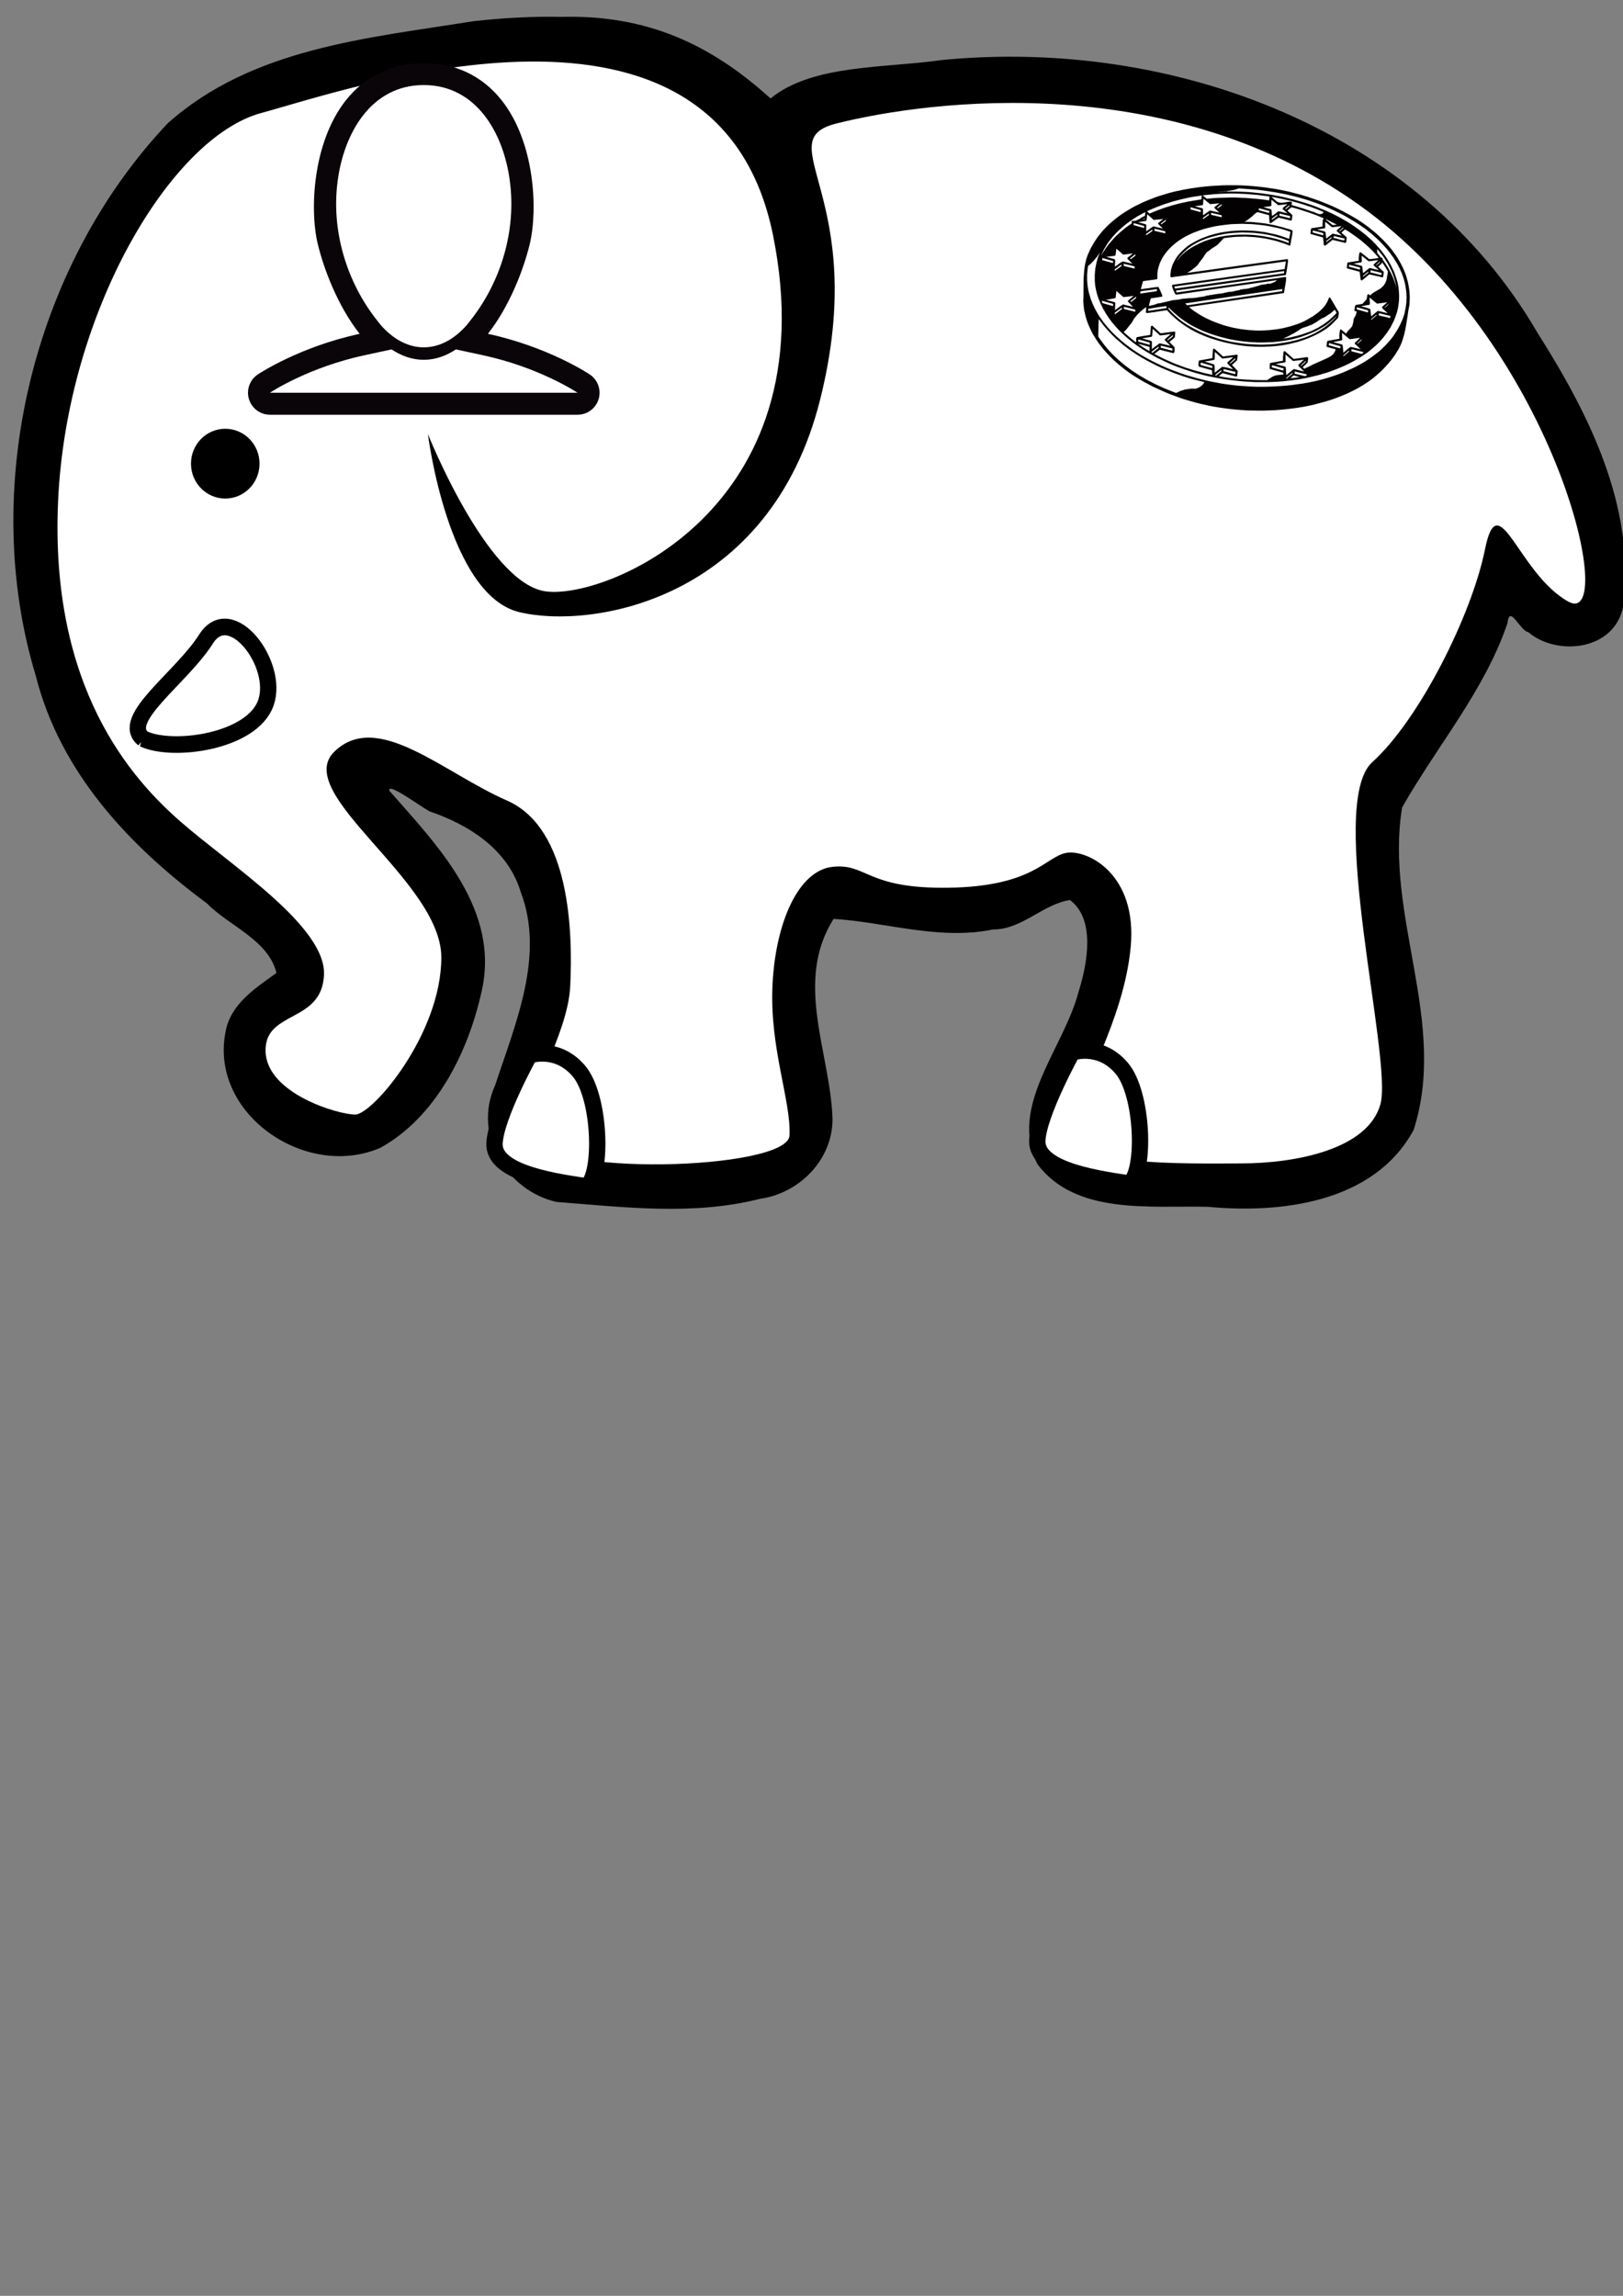 <?xml version="1.0" encoding="UTF-8" standalone="no"?>
<!-- Created with Inkscape (http://www.inkscape.org/) -->

<svg
   xmlns:dc="http://purl.org/dc/elements/1.1/"
   xmlns:cc="http://creativecommons.org/ns#"
   xmlns:rdf="http://www.w3.org/1999/02/22-rdf-syntax-ns#"
   xmlns:svg="http://www.w3.org/2000/svg"
   xmlns="http://www.w3.org/2000/svg"
   xmlns:sodipodi="http://sodipodi.sourceforge.net/DTD/sodipodi-0.dtd"
   xmlns:inkscape="http://www.inkscape.org/namespaces/inkscape"
   width="210mm"
   height="297mm"
   viewBox="0 0 744.094 1052.362"
   id="svg4231"
   version="1.1"
   inkscape:version="0.91 r13725"
   sodipodi:docname="elephant-2.svg">
  <rect x="0" y="0" width="744.094" height="1052.362" fill="#808080" stroke="none"/>
  <defs
     id="defs4233" />
  <sodipodi:namedview
     id="base"
     pagecolor="#ffffff"
     bordercolor="#666666"
     borderopacity="1.0"
     inkscape:pageopacity="0.0"
     inkscape:pageshadow="2"
     inkscape:zoom="0.35"
     inkscape:cx="-593.57142"
     inkscape:cy="520"
     inkscape:document-units="px"
     inkscape:current-layer="layer1"
     showgrid="false"
     inkscape:window-width="1920"
     inkscape:window-height="1080"
     inkscape:window-x="0"
     inkscape:window-y="0"
     inkscape:window-maximized="0" />
  <g
     inkscape:label="Ebene 1"
     inkscape:groupmode="layer"
     id="layer1">
    <g
       transform="matrix(-2.496,0,0,2.541,1044.653,-180.356)"
       style="stroke-width:3"
       id="g3390"
       clip-path="none">
      <g
         style="fill-rule:evenodd"
         id="g3392">
        <path
           inkscape:connector-curvature="0"
           d="m 315.48,74.025 c -15.574,-0.423 -27.406,4.824 -38.483,14.718 -7.679,-6.211 -21.19,-5.46 -31.462,-6.937 -42.463,-4.047 -87.743,12.482 -109.42,49.224 -9.258,14.343 -18.077,31.238 -15.742,49.307 1.579,8.033 12.139,9.077 17.44,4.688 1.6,-0.315 3.419,-5.125 3.829,-1.625 4.162,12.115 12.997,22.225 19.352,33.25 3.24,19.639 -8.466,38.675 -2.127,58.156 7.307,13.235 24.506,15.099 37.78,13.875 10.598,-0.257 24.271,1.531 31.324,-7.688 5.327,-10.45 -4.788,-20.859 -7.491,-30.906 -1.71,-5.277 -3.213,-13.255 1.521,-16.75 4.972,0.741 8.822,5.345 14.126,5.312 9.893,2.015 19.923,-1.369 29.285,-1.906 7.312,11.319 0.614,24.13 0.201,36 -0.071,7.425 6.096,13.517 13.341,14.5 12.304,3.076 25.084,1.476 37.339,0.562 8.997,-1.961 15.528,-11.966 11.286,-21.062 -3.782,-11.263 -9.124,-23.416 -4.707,-34.812 2.35,-7.751 9.57,-12.184 16.779,-14.594 1.719,-0.933 7.838,-5.386 7.347,-3.692 -8.8,9.853 -20.621,21.585 -16.821,36.66 2.505,10.739 8.351,22.173 18.402,27.688 13.897,6.041 32.245,-6.493 28.315,-21.781 -1.262,-4.535 -5.778,-7.315 -9.147,-9.719 1.506,-5.968 8.687,-8.446 12.752,-12.531 14.177,-10.299 26.96,-23.547 31.465,-41.094 10.3,-33.358 0.895,-73.533 -24.249,-99.654 -15.556,-13.636 -36.934,-15.365 -56.11,-18.408 -5.369,-0.581 -10.762,-0.9 -16.131,-0.781 z"
           id="path3394" />
        <path
           style="fill:#ffffff"
           inkscape:connector-curvature="0"
           d="m 385.41,219.16 c 8.771,-7.554 24.051,-23.922 22.445,-57.916 -1.606,-33.994 -20.72,-65.47 -37.295,-69.877 -16.576,-4.407 -83.776,-27.699 -94.017,22.033 -10.241,49.732 31.451,66.1 42.064,64.211 10.613,-1.889 21.324,-28.328 21.324,-28.328 0,0 -3.668,28.958 -16.739,32.106 -13.071,3.148 -46.044,-1.889 -55.324,-38.401 -9.279,-36.512 9.76,-46.585 -2.979,-49.732 -16.968,-4.192 -62.169,-10.072 -97.462,15.738 -35.293,25.81 -46.163,75.543 -36.958,70.506 9.205,-5.036 12.838,-21.404 15.292,-9.443 2.454,11.961 12.159,30.847 20.7,38.401 8.541,7.554 -3.767,53.509 -1.492,61.693 2.275,8.184 15.614,10.702 25.686,10.702 10.072,0 32.765,0.63 31.179,-6.295 -1.586,-6.925 -9.735,-19.515 -10.989,-32.735 -1.254,-13.22 7.981,-17.627 11.787,-16.997 3.807,0.63 5.938,6.076 21.701,6.295 15.112,0.21 14.9,-4.407 21.225,-3.777 6.325,0.63 10.548,10.072 11.084,21.404 0.535,11.331 -3.425,20.774 -3.128,27.07 0.297,6.295 45.682,7.554 47.214,0 1.532,-7.554 -6.498,-17.627 -6.945,-27.07 -0.446,-9.443 -0.079,-28.328 11.644,-33.365 11.723,-5.036 23.778,-16.368 31.689,-8.813 7.911,7.554 -19.674,23.292 -19.649,37.142 0.025,13.85 12.67,28.328 15.817,28.328 3.148,0 16.189,-3.777 16.462,-11.331 0.273,-7.554 -10.31,-5.036 -10.727,-13.85 -0.416,-8.813 17.255,-19.831 26.39,-27.699 z"
           id="path3396" />
      </g>
      <path
         style="stroke-linecap:round;stroke-linejoin:round"
         inkscape:connector-curvature="0"
         d="m 383.45,154.62 c 0,3.477 -2.818,6.295 -6.295,6.295 -3.477,0 -6.295,-2.818 -6.295,-6.295 0,-3.477 2.818,-6.295 6.295,-6.295 3.477,0 6.295,2.818 6.295,6.295 l 0,3e-5 z"
         id="path3398" />
      <g
         style="fill:#ffffff;fill-rule:evenodd;stroke:#000000"
         id="g3400">
        <path
           inkscape:connector-curvature="0"
           d="m 392.19,204.26 c 4.5,-3.5 -7,-11 -11.5,-18 -4.5,-7 -13.5,4.5 -11,11.5 2.5,7 17,9 22.5,6.5 z"
           id="path3402" />
        <path
           inkscape:connector-curvature="0"
           d="m 211.04,284.5 c 7.728,-1.061 17.19,-2.828 16.957,-7.778 -0.234,-4.95 -6.409,-15.91 -6.409,-15.91 0,0 -5.033,-1.768 -9.059,2.828 -4.026,4.596 -4.418,18.738 -1.489,20.86 z"
           id="path3404" />
        <path
           inkscape:connector-curvature="0"
           d="m 310.74,285.01 c 7.728,-1.061 17.19,-2.828 16.957,-7.778 -0.234,-4.95 -6.409,-15.91 -6.409,-15.91 0,0 -5.033,-1.768 -9.059,2.828 -4.026,4.596 -4.418,18.738 -1.489,20.86 z"
           id="path3406" />
      </g>
    </g>
    <g
       style="fill-rule:evenodd;image-rendering:optimizeQuality;shape-rendering:geometricPrecision;text-rendering:geometricPrecision"
       id="g4782"
       transform="matrix(0.383,0,0,0.383,531.265,79.676)">
      <g
         id="g4610"
         transform="matrix(3.009,0,0,3.009,-210.94,-298.33)">
        <path
           id="path4612"
           d="m 148.991,117.216 1.103,0.706 1.103,0.75 1.059,0.751 1.104,0.794 1.014,0.838 1.059,0.839 1.015,0.838 0.971,0.882 0.971,0.927 0.97,0.927 0.442,0.485 0.441,0.441 0.926,1.015 0.839,0.971 0.838,1.014 0.75,1.059 0.794,1.059 0.706,1.104 0.662,1.103 0.618,1.103 0.574,1.147 0.573,1.191 0.221,0.574 0.265,0.618 0.441,1.191 0.353,1.235 0.176,0.618 0.177,0.618 0.132,0.618 0.133,0.661 0.22,1.28 0.088,0.662 0.089,0.618 0.088,1.323 0.044,1.368 -0.044,1.368 -0.088,1.368 -0.221,1.191 -0.221,1.191 -0.176,1.192 -0.177,1.191 -0.397,2.427 -0.397,2.383 -0.265,1.147 -0.264,1.191 -0.353,1.147 -0.177,0.574 -0.176,0.53 -0.177,0.573 -0.22,0.53 -0.221,0.573 -0.265,0.53 -0.529,1.059 -0.309,0.529 -0.309,0.486 -0.794,1.279 -0.838,1.191 -0.883,1.192 -0.485,0.529 -0.442,0.574 -0.97,1.059 -0.971,1.059 -0.485,0.485 -0.53,0.53 -1.015,0.926 -1.059,0.927 -0.529,0.441 -0.53,0.441 -1.103,0.839 -1.147,0.794 -1.147,0.75 -0.574,0.397 -0.617,0.353 -1.192,0.706 -1.191,0.662 -1.236,0.618 -1.235,0.617 -1.236,0.574 -1.279,0.53 -1.28,0.529 -1.279,0.485 -1.324,0.486 -1.324,0.441 -1.279,0.397 -1.324,0.397 -0.706,0.177 -0.662,0.176 -1.324,0.353 -1.323,0.353 -1.368,0.309 -1.324,0.265 -1.368,0.264 -2.206,0.353 -2.25,0.309 -1.147,0.133 -1.103,0.132 -2.251,0.221 -2.206,0.176 -1.147,0.044 -1.103,0.044 -2.206,0.089 -2.251,0 -2.206,-0.044 -2.206,-0.045 -2.206,-0.132 -1.103,-0.088 -1.103,-0.088 -2.163,-0.221 -2.162,-0.265 -2.162,-0.309 -1.059,-0.176 -1.103,-0.177 -2.118,-0.397 -2.118,-0.485 -1.059,-0.221 -1.015,-0.264 -1.059,-0.265 -1.059,-0.309 -1.015,-0.265 -1.015,-0.309 -2.074,-0.617 -2.03,-0.706 -1.986,-0.75 -1.015,-0.353 -0.971,-0.398 -0.971,-0.397 -0.971,-0.441 -1.941,-0.882 -1.942,-0.883 -1.853,-0.971 -1.897,-1.014 -1.809,-1.06 -1.809,-1.103 -0.971,-0.617 -0.971,-0.662 -0.971,-0.706 -0.971,-0.706 -0.927,-0.75 -0.927,-0.75 -0.927,-0.75 -0.882,-0.795 -0.882,-0.794 -0.838,-0.838 -0.838,-0.839 -0.838,-0.882 -0.794,-0.882 -0.794,-0.883 -0.706,-0.927 -0.75,-0.97 -0.353,-0.441 -0.309,-0.486 -0.662,-0.971 -0.618,-1.015 -0.618,-0.97 -0.529,-1.015 -0.529,-1.059 -0.485,-1.059 -0.441,-1.059 -0.221,-0.529 -0.176,-0.53 -0.353,-1.103 -0.176,-0.574 -0.132,-0.529 -0.265,-1.147 -0.265,-1.103 -0.132,-1.148 -0.132,-1.191 -0.088,-1.147 0.044,-1.191 0.044,-1.236 0,-2.427 0.044,-2.382 0,-1.236 0.044,-1.191 0.088,-1.192 0.088,-1.191 0.132,-1.147 0.176,-1.147 0.221,-1.103 0.265,-1.104 0.176,-0.573 0.176,-0.53 0.176,-0.529 0.221,-0.53 0.574,-1.323 0.618,-1.28 0.353,-0.618 0.353,-0.617 0.353,-0.618 0.353,-0.574 0.794,-1.191 0.397,-0.574 0.397,-0.529 0.441,-0.574 0.441,-0.529 0.882,-1.059 0.971,-1.015 0.971,-0.971 1.015,-0.97 0.529,-0.442 0.529,-0.441 1.059,-0.882 1.103,-0.839 1.147,-0.838 1.147,-0.75 1.191,-0.75 1.191,-0.706 1.191,-0.706 1.235,-0.618 1.28,-0.618 1.236,-0.617 1.28,-0.53 1.28,-0.529 1.324,-0.53 1.28,-0.485 1.28,-0.442 1.324,-0.397 1.28,-0.397 1.324,-0.397 1.28,-0.353 1.28,-0.309 2.339,-0.485 1.191,-0.265 1.147,-0.176 1.191,-0.221 1.191,-0.176 2.383,-0.353 2.383,-0.265 2.383,-0.221 2.383,-0.132 2.383,-0.132 2.383,-0.045 2.383,0 2.383,0.045 2.338,0.132 1.192,0.088 1.191,0.088 2.339,0.221 2.338,0.265 2.339,0.353 1.191,0.176 1.147,0.177 1.147,0.22 1.148,0.221 2.294,0.485 2.294,0.574 2.251,0.574 1.103,0.308 1.103,0.353 1.103,0.309 1.103,0.397 1.103,0.353 1.103,0.397 1.059,0.354 1.103,0.441 2.118,0.838 1.059,0.441 1.059,0.442 2.074,0.97 2.03,1.015 1.985,1.059 1.986,1.103 1.941,1.147 z"
           inkscape:connector-curvature="0"
           style="fill:#040102" />
        <path
           id="path4614"
           d="m 151.595,120.57 1.059,0.75 1.014,0.838 1.015,0.794 0.971,0.883 0.971,0.838 0.97,0.927 0.883,0.882 0.926,0.971 0.839,0.927 0.441,0.485 0.397,0.485 0.794,1.015 0.398,0.486 0.352,0.529 0.751,1.015 0.661,1.059 0.662,1.059 0.618,1.059 0.265,0.573 0.309,0.53 0.485,1.147 0.265,0.53 0.22,0.573 0.398,1.147 0.22,0.618 0.177,0.574 0.132,0.573 0.176,0.618 0.133,0.574 0.132,0.617 0.088,0.618 0.089,0.574 0.088,0.618 0.044,0.617 0.088,0.618 0,0.618 0.044,0.661 0,0.618 -0.044,0.618 0,0.662 -0.044,0.618 -0.088,0.661 -0.088,0.618 -0.089,0.662 -0.132,0.662 -0.132,0.662 -0.133,0.662 -0.176,0.661 -0.221,0.706 -0.264,0.75 -0.265,0.707 -0.309,0.661 -0.309,0.706 -0.309,0.662 -0.706,1.324 -0.353,0.618 -0.397,0.617 -0.397,0.618 -0.397,0.618 -0.397,0.618 -0.441,0.573 -0.927,1.147 -0.485,0.53 -0.486,0.574 -0.485,0.529 -0.486,0.529 -0.529,0.486 -0.529,0.529 -1.059,0.971 -0.574,0.485 -0.574,0.442 -0.573,0.441 -0.574,0.441 -0.573,0.441 -0.618,0.441 -0.618,0.442 -0.618,0.397 -1.235,0.794 -1.28,0.75 -1.279,0.706 -1.324,0.706 -1.324,0.618 -1.368,0.618 -1.323,0.573 -1.368,0.574 -1.412,0.529 -1.368,0.486 -1.368,0.441 -1.368,0.441 -1.412,0.397 -1.367,0.353 -1.324,0.353 -1.368,0.309 -2.206,0.441 -2.25,0.398 -2.251,0.308 -2.25,0.309 -2.25,0.221 -2.251,0.176 -2.25,0.133 -1.103,0.044 -1.147,0.044 -2.251,0.044 -1.103,0 -1.147,0 -2.25,-0.088 -1.103,-0.044 -1.147,-0.089 -2.207,-0.132 -2.25,-0.221 -2.206,-0.264 -2.206,-0.309 -1.103,-0.177 -1.103,-0.22 -2.162,-0.397 -2.162,-0.442 -2.162,-0.529 -2.118,-0.53 -2.118,-0.617 -1.059,-0.309 -1.059,-0.309 -1.015,-0.353 -1.059,-0.353 -2.03,-0.75 -2.03,-0.75 -1.015,-0.441 -0.971,-0.398 -1.015,-0.441 -0.971,-0.441 -0.971,-0.485 -0.971,-0.442 -1.897,-0.97 -1.897,-1.015 -0.927,-0.53 -0.927,-0.529 -1.147,-0.706 -1.147,-0.75 -1.147,-0.75 -1.103,-0.839 -1.103,-0.794 -0.574,-0.441 -0.529,-0.441 -1.103,-0.883 -1.059,-0.926 -1.015,-0.927 -1.015,-0.971 -0.971,-0.971 -0.927,-1.014 -0.927,-1.059 -0.882,-1.059 -0.838,-1.103 -0.397,-0.574 -0.397,-0.53 -0.75,-1.147 -0.706,-1.191 -0.662,-1.191 -0.574,-1.192 -0.574,-1.235 -0.221,-0.618 -0.265,-0.618 -0.221,-0.617 -0.176,-0.662 -0.397,-1.28 -0.309,-1.323 -0.221,-1.324 -0.088,-0.662 -0.088,-0.706 -0.044,-0.662 -0.044,-0.662 0,-0.706 0,-0.706 0,-0.706 0.044,-0.706 0.132,-1.412 0.088,-0.706 0.132,-0.706 0.353,-0.309 0.353,-0.264 0.662,-0.618 0.309,-0.353 0.353,-0.309 0.574,-0.706 0.618,-0.706 0.529,-0.706 0.529,-0.75 0.485,-0.706 -0.397,0.927 -0.221,0.485 -0.176,0.485 -0.176,0.53 -0.132,0.485 -0.309,1.059 -0.221,1.103 -0.221,1.103 -0.088,0.53 -0.044,0.574 -0.044,0.573 -0.044,0.574 -0.044,0.573 0,0.53 0,1.147 0,0.574 0.044,0.573 0.044,0.574 0.044,0.529 0.176,1.104 0.221,1.103 0.265,1.059 0.132,0.529 0.176,0.485 0.221,0.751 0.265,0.706 0.309,0.706 0.265,0.661 0.309,0.706 0.353,0.662 0.309,0.706 0.353,0.662 0.397,0.618 0.353,0.662 0.397,0.617 0.441,0.662 0.397,0.618 0.441,0.618 0.882,1.191 0.971,1.147 0.485,0.574 0.529,0.573 1.015,1.104 1.103,1.059 1.103,1.014 1.147,1.015 1.191,0.971 1.191,0.927 1.235,0.926 1.236,0.838 1.28,0.839 1.324,0.838 1.324,0.75 1.324,0.75 1.324,0.75 1.368,0.662 1.368,0.662 1.324,0.618 1.368,0.618 1.368,0.573 1.368,0.53 1.324,0.485 1.368,0.485 1.324,0.442 2.118,0.706 1.059,0.309 1.103,0.308 2.162,0.574 1.103,0.265 1.147,0.264 2.25,0.442 1.147,0.22 1.147,0.221 2.295,0.353 2.338,0.309 1.147,0.132 1.192,0.133 2.338,0.22 2.383,0.133 2.382,0.132 2.383,0 1.191,0 1.192,0 2.382,-0.088 1.148,-0.044 1.191,-0.089 1.191,-0.088 1.192,-0.132 2.338,-0.265 1.192,-0.177 1.147,-0.132 2.338,-0.397 1.147,-0.221 1.148,-0.264 1.147,-0.265 1.103,-0.265 1.147,-0.265 1.103,-0.309 1.103,-0.352 1.104,-0.309 1.103,-0.353 1.059,-0.398 1.103,-0.397 1.059,-0.397 1.059,-0.441 1.015,-0.441 1.058,-0.441 1.015,-0.486 1.015,-0.485 0.971,-0.53 0.971,-0.529 0.97,-0.574 0.971,-0.573 0.927,-0.574 0.926,-0.618 0.927,-0.617 0.838,-0.618 0.794,-0.662 0.795,-0.662 0.75,-0.662 0.75,-0.662 0.706,-0.705 0.706,-0.751 0.662,-0.706 0.661,-0.75 0.618,-0.794 0.574,-0.75 0.573,-0.794 0.53,-0.839 0.529,-0.794 0.442,-0.838 0.441,-0.883 0.441,-0.838 0.353,-0.882 0.353,-0.883 0.309,-0.927 0.309,-0.882 0.22,-0.927 0.221,-0.97 0.132,-0.927 0.133,-0.971 0.088,-0.97 0.044,-0.971 0,-1.015 -0.044,-1.015 -0.088,-1.015 -0.088,-1.014 -0.089,-0.53 -0.088,-0.485 -0.176,-0.839 -0.221,-0.794 -0.221,-0.794 -0.264,-0.794 -0.265,-0.75 -0.265,-0.751 -0.309,-0.794 -0.353,-0.706 -0.353,-0.75 -0.353,-0.75 -0.397,-0.706 -0.397,-0.706 -0.397,-0.706 -0.441,-0.662 -0.442,-0.706 -0.485,-0.662 -0.485,-0.661 -0.486,-0.662 -0.485,-0.618 -0.529,-0.618 -0.574,-0.617 -0.53,-0.618 -0.573,-0.618 -0.574,-0.574 -0.573,-0.617 -0.618,-0.574 -1.236,-1.103 -0.617,-0.574 -0.662,-0.529 -1.28,-1.015 -0.706,-0.529 -0.662,-0.486 -1.367,-0.97 -1.412,-0.971 -1.412,-0.883 -0.75,-0.441 -0.706,-0.397 -1.456,-0.838 -1.501,-0.795 -1.5,-0.75 -1.5,-0.706 -1.5,-0.661 -1.5,-0.618 -0.751,-0.309 -0.706,-0.309 -1.5,-0.574 -1.5,-0.529 -1.456,-0.485 -1.456,-0.442 -1.986,-0.573 -2.029,-0.574 -2.03,-0.485 -2.03,-0.486 -2.074,-0.397 -1.059,-0.22 -1.059,-0.177 -2.117,-0.309 -2.118,-0.309 -2.162,-0.22 -2.162,-0.221 -1.059,-0.088 -1.104,-0.044 -2.206,-0.088 -2.206,-0.045 -1.103,0 -1.103,0 -2.25,0.045 -1.103,0.088 -1.147,0.044 0.882,-0.088 0.971,-0.089 0.927,-0.044 0.485,-0.044 0.485,0.044 0.132,-0.088 0.176,-0.044 0.176,-0.044 0.176,0 0.353,-0.044 0.176,-0.044 0.176,-0.044 0.397,-0.045 0.353,-0.044 0.397,-0.088 0.397,-0.088 1.544,-0.486 0.309,-0.132 1.721,0.088 1.721,0.133 1.676,0.132 1.677,0.132 1.721,0.177 1.677,0.221 1.632,0.22 1.677,0.265 1.633,0.265 1.632,0.308 1.633,0.309 1.588,0.353 1.633,0.397 1.588,0.398 1.545,0.441 0.794,0.22 0.794,0.221 1.544,0.485 1.545,0.53 1.544,0.529 1.5,0.574 1.544,0.618 1.501,0.617 1.456,0.662 1.5,0.706 1.456,0.706 1.456,0.75 1.412,0.75 1.412,0.839 1.412,0.838 1.412,0.883 1.368,0.882 1.368,0.971 z"
           inkscape:connector-curvature="0"
           style="fill:#ffffff" />
        <path
           id="path4616"
           d="m 114.266,108.215 -0.088,0.177 -0.044,0.176 -0.044,0.177 0,0.176 -0.045,0.397 -0.044,0.397 -1.456,-0.22 -1.5,-0.177 -0.794,-0.088 -0.75,-0.088 -1.545,-0.133 -1.544,-0.132 -0.75,-0.044 -0.794,-0.088 -1.589,-0.044 -1.544,-0.089 -1.589,-0.044 -1.588,0 -1.588,0.044 -1.589,0.044 -1.544,0.045 -1.588,0.088 -1.544,0.132 -1.5,0.133 -1.588,-1.28 -0.132,0.044 -0.132,0 -0.088,0.088 -0.044,0.044 -0.044,0 -0.044,0.089 -0.044,0.132 0,0.088 0,0.133 0,0.22 0,0.265 0,0.265 -0.044,0.176 -1.368,0.221 -1.368,0.221 -1.324,0.22 -1.324,0.221 -1.324,0.309 -1.324,0.264 -1.28,0.309 -1.324,0.353 -0.618,0.177 -0.662,0.176 -1.28,0.397 -1.236,0.397 -1.28,0.442 -1.236,0.441 -1.236,0.485 -1.235,0.486 -1.191,0.529 -1.015,-0.926 1.324,-0.618 1.368,-0.574 1.412,-0.574 1.412,-0.529 1.412,-0.53 1.456,-0.441 1.456,-0.485 1.456,-0.397 1.5,-0.397 1.456,-0.353 1.544,-0.353 1.5,-0.309 1.544,-0.265 1.544,-0.221 1.544,-0.22 1.544,-0.221 1.588,-0.132 0.794,-0.088 0.794,-0.089 1.544,-0.088 1.589,-0.088 1.588,-0.044 1.589,-0.044 1.588,0 1.633,0.044 3.176,0.132 1.589,0.133 1.588,0.132 1.589,0.132 1.588,0.221 1.544,0.176 1.589,0.265 z"
           inkscape:connector-curvature="0"
           style="fill:#ffffff" />
        <path
           id="path4618"
           d="m 135.578,114.26 0,0.132 0,0.089 -0.133,0.22 -0.176,0.177 -0.177,0.132 -0.308,0.088 -0.265,0.045 -0.221,0.044 -0.265,0 -0.264,-0.044 -0.221,-0.089 -0.485,-0.132 -0.927,-0.441 -0.485,-0.177 -0.221,-0.088 -0.265,-0.044 -2.029,-0.706 -2.03,-0.662 -2.03,-0.618 -1.059,-0.309 -1.015,-0.264 -0.044,-0.089 0,-0.088 0,-0.176 0.089,-0.442 0,-0.176 0,-0.088 -0.045,-0.089 -0.044,-0.088 -0.044,-0.088 -0.132,-0.044 -0.088,-0.044 -0.353,0 -0.353,0.044 -0.662,0.088 -1.368,0.221 -0.706,0.088 -0.662,0 -0.353,-0.044 -0.309,-0.044 -0.353,-0.133 -0.309,-0.088 -2.382,-2.03 1.323,0.221 1.368,0.265 1.324,0.265 1.324,0.308 1.323,0.309 1.324,0.309 1.28,0.353 1.323,0.353 1.28,0.397 1.28,0.397 1.279,0.442 1.28,0.397 1.235,0.485 1.236,0.441 1.279,0.53 1.236,0.485 z"
           inkscape:connector-curvature="0"
           style="fill:#ffffff" />
        <path
           id="path4620"
           d="m 94.234,110.863 -0.529,0.397 -0.529,0.397 -0.485,0.397 -0.265,0.22 -0.221,0.221 0.088,0.309 1.897,1.765 -3.706,-0.838 -0.706,0.441 -0.662,0.485 -0.706,0.486 -0.309,0.22 -0.397,0.221 0,-2.383 -0.309,-0.353 -3,-0.794 3.133,-0.441 0.176,-0.221 0.176,-2.338 2.647,2.161 3.706,-0.352 z"
           inkscape:connector-curvature="0"
           style="fill:#ffffff" />
        <path
           id="path4622"
           d="m 121.282,111.215 -0.265,0.221 -0.221,0.221 -0.529,0.353 -0.221,0.176 -0.265,0.221 -0.22,0.221 -0.177,0.22 0.044,0.353 1.898,1.677 -3.486,-0.838 -0.309,0.132 -2.383,1.765 -0.22,-2.471 -0.221,-0.221 -3.044,-0.838 3,-0.397 0.221,-0.221 0.044,-2.338 2.691,2.162 3.663,-0.398 z"
           inkscape:connector-curvature="0"
           style="fill:#ffffff" />
        <path
           id="path4624"
           d="m 93.572,112.848 -0.088,0 -0.044,-0.088 -0.044,-0.044 -0.088,-0.088 0.221,-0.177 0.176,-0.177 0.485,-0.352 0.441,-0.353 0.265,-0.177 0.221,-0.221 0,0.574 -1.544,1.103 z"
           inkscape:connector-curvature="0"
           style="fill:#ffffff" />
        <path
           id="path4626"
           d="m 122.076,112.054 -0.177,0.132 -0.176,0.133 -0.353,0.309 -0.397,0.308 -0.177,0.133 -0.176,0.132 -0.133,-0.132 -0.044,-0.088 0,-0.045 0,-0.044 1.633,-1.279 0,0.441 z"
           inkscape:connector-curvature="0"
           style="fill:#ffffff" />
        <path
           id="path4628"
           d="m 135.798,116.863 -0.132,0.089 -0.088,0.088 -0.044,0.132 -0.089,0.133 -0.044,0.088 -0.044,0.132 -0.044,0.309 0,0.265 0,0.309 -0.044,0.309 -0.044,0.264 0,1.148 -4.368,0.661 -0.133,0.221 -0.088,0.221 -0.088,0.264 0,0.309 -0.044,0.53 -0.045,0.264 -0.044,0.265 0.265,0.265 4.765,1.324 0.353,3.044 0.044,0.088 0.045,0.045 0.088,0.044 0.088,0 0.132,0.044 0.177,-0.044 2.868,-2.251 5.03,1.192 0.132,0 0.133,-0.089 0.044,-0.132 0.088,-0.088 0.221,-1.853 -0.486,-0.486 -0.573,-0.485 -1.059,-0.927 0.353,-0.353 0.353,-0.308 0.353,-0.354 0.397,-0.264 0.927,0.529 0.882,0.574 0.883,0.618 0.882,0.617 0.882,0.618 0.883,0.662 0.882,0.662 0.839,0.706 0.838,0.706 0.838,0.75 0.442,0.397 0.397,0.353 0.794,0.794 0.794,0.794 0.75,0.839 0.75,0.838 0.706,0.838 -0.441,0.089 -0.441,0.088 -0.486,0.088 -0.441,0.044 -0.97,0.133 -0.971,0.044 -3.398,-2.692 -0.132,-0.044 -0.132,0.044 -0.089,0.044 -0.044,0.044 -0.132,0.133 -0.132,0.75 -0.089,0.794 -0.044,0.397 0,0.397 0,0.397 0.044,0.398 -4.324,0.662 -0.265,0.264 -0.22,1.897 0.265,0.265 4.853,1.28 0.397,3.133 0.044,0.132 0.045,0.044 0.088,0.044 0.088,0.044 0.088,0.045 0.089,0 0.088,-0.045 0.088,0 2.824,-2.338 1.28,0.265 1.323,0.308 1.28,0.265 1.279,0.353 0.133,-0.044 0.088,-0.088 0.088,-0.088 0.088,-0.133 0.133,-0.926 0.044,-0.486 0.044,-0.485 -0.573,-0.441 -0.574,-0.53 -1.059,-1.015 0.176,-0.22 0.221,-0.221 0.441,-0.397 0.221,-0.177 0.221,-0.22 0.132,-0.265 0.044,-0.132 0.044,-0.133 0.662,0.883 0.309,0.485 0.309,0.486 0.573,0.926 0.265,0.485 0.265,0.486 -0.088,0.221 -0.045,0.176 -0.044,0.441 -0.044,0.486 -0.088,0.176 -0.088,0.221 0,0.309 -0.044,0.308 -0.089,0.618 -0.176,0.574 -0.221,0.573 -0.265,0.53 -0.176,0.265 -0.132,0.264 -0.221,0.265 -0.177,0.221 -0.441,0.441 -0.264,0.265 -0.309,0.22 -0.265,0.221 -0.309,0.176 -0.618,0.353 -0.617,0.353 -0.618,0.353 -0.618,0.398 -0.265,0.22 -0.308,0.221 -0.265,0.264 -0.265,0.309 -0.088,-0.088 -0.133,-0.088 -0.176,-0.177 -0.132,-0.088 -0.089,-0.044 -0.132,0 -0.132,0 -0.309,0.309 -0.221,1.588 -0.176,0.221 -0.221,0.265 -0.441,0.441 -0.397,0.485 -0.221,0.221 -0.177,0.265 -2.779,0.485 -0.133,0.221 -0.088,0.264 -0.088,0.265 -0.044,0.265 -0.044,0.529 -0.089,0.53 0,0.088 0.044,0.044 0.045,0.088 0.044,0.044 0.132,0.089 0.132,0.044 0.177,0.044 0.132,0.044 0.309,0.044 -0.265,0.618 -0.088,0.353 -0.044,0.176 -0.044,0.221 -0.309,0.53 -0.309,0.529 -0.132,0.265 -0.133,0.309 0,0.132 -0.044,0.177 0,0.132 0,0.176 -0.044,0.177 -0.044,0.176 -0.044,0.309 0,0.177 -0.044,0.176 -0.044,0.133 -0.089,0.176 0,0.132 -0.044,0.133 -0.044,0.265 -0.132,0.264 -0.132,0.265 -0.177,0.221 -0.176,0.22 -0.398,0.441 -0.441,0.442 -0.22,0.22 -0.177,0.221 -0.176,0.221 -0.177,0.22 -0.132,0.265 -0.133,0.265 -0.22,-0.088 -1.854,-1.545 -0.132,0 -0.132,0.044 -0.088,0.089 -0.089,0.132 -0.088,0.441 -0.044,0.397 -0.088,0.839 -0.044,0.882 0.044,0.883 -4.722,0.838 -0.132,0.265 -0.088,0.264 -0.044,0.265 -0.044,0.265 -0.045,0.573 -0.088,0.53 0.265,0.265 3.397,0.926 -0.176,0.574 -0.133,0.309 -0.176,0.265 -0.132,0.308 -0.221,0.265 -0.221,0.265 -0.22,0.22 -0.441,0.353 -0.442,0.309 -0.485,0.265 -0.485,0.265 -0.971,0.441 -0.971,0.441 -2.78,1.236 -0.662,0.309 -0.705,0.309 -0.662,0.352 -0.662,0.353 -0.485,0.221 -0.486,0.221 -0.485,0.22 -0.265,0.133 -0.221,0.132 -0.176,-0.176 -0.132,-0.133 -0.133,-0.176 -0.088,-0.089 -0.044,-0.088 1.897,-1.809 0.044,-0.265 0.044,-0.309 0.089,-0.573 0.044,-0.309 0,-0.265 -0.044,-0.132 -0.089,-0.133 -0.088,-0.132 -0.088,-0.088 -5.427,0.75 -3.574,-3.133 -0.133,0.044 -0.176,0.045 -0.088,0.132 -0.089,0.132 -0.176,1.721 -0.044,0.441 0,0.442 0,0.441 0,0.441 -4.986,0.883 -0.221,0.264 -0.132,1.942 0.22,0.22 5.207,1.456 0.088,0.706 -1.323,0.133 -0.662,0.088 -0.309,0 -0.353,0.088 -0.618,0.133 -0.309,0.088 -0.309,0.132 -0.309,0.133 -0.264,0.132 -0.265,0.176 -0.265,0.221 -0.353,0.177 -0.353,0.22 -0.176,0.088 -0.177,0.133 -0.132,0.132 -0.177,0.177 -2.515,0 -2.471,-0.044 -1.235,-0.045 -1.236,-0.088 -1.235,-0.044 -1.191,-0.088 -1.236,-0.089 -1.191,-0.132 -1.192,-0.132 -1.191,-0.133 -1.191,-0.176 -1.191,-0.177 -1.147,-0.22 -1.147,-0.221 1.456,-1.191 5.472,1.368 0.132,-0.044 0.132,-0.089 0.089,-0.044 0.044,-0.088 0,-0.044 0.044,-0.088 0.176,-1.854 -2.294,-2.382 2.03,-1.853 0.264,-1.854 -0.044,-0.132 -0.088,-0.132 -0.132,-0.089 -0.089,-0.044 -5.471,0.75 -3.486,-3.132 -0.088,0 -0.088,0 -0.132,0.044 -0.088,0.044 -0.044,0.044 -0.088,0.132 -0.265,3.53 -5.207,0.927 -0.221,0.264 -0.044,0.53 -0.044,0.485 0,0.53 0,0.22 0.044,0.221 0.265,0.221 5.03,1.412 0.088,0.882 0.044,0.441 0,0.486 -3.045,-0.662 -1.456,-0.397 -1.5,-0.397 -1.5,-0.397 -1.456,-0.486 -1.456,-0.441 -1.456,-0.53 -1.412,-0.529 -1.456,-0.53 -1.412,-0.617 -1.412,-0.618 -1.368,-0.618 -1.368,-0.662 -1.368,-0.706 -1.368,-0.705 2.162,-1.677 5.427,1.368 0.132,-0.089 0.044,-0.044 0.044,-0.044 0.088,-0.088 0.044,-0.132 0.044,-0.133 0.044,-0.132 0.044,-0.309 0,-0.618 0,-0.309 0.044,-0.264 -0.221,-0.309 -0.265,-0.309 -0.529,-0.53 -0.529,-0.573 -0.574,-0.53 0.529,-0.485 0.529,-0.441 0.574,-0.486 0.529,-0.485 0.176,-1.986 -0.044,-0.088 -0.044,-0.088 -0.088,-0.088 -0.176,-0.045 -0.132,0 -0.353,0.045 -0.309,0.044 -4.677,0.618 -3.265,-3.001 -0.088,-0.044 -0.088,-0.044 -0.088,0.044 -0.088,0.044 -0.132,0.088 -0.132,0.177 -0.265,3.353 -5.251,0.883 -0.088,0.088 -0.088,0.088 -0.088,0.133 -0.044,0.088 -0.044,0.265 0,0.308 0.044,0.574 -0.044,0.265 0,0.132 -0.044,0.132 -1.236,-0.926 -1.236,-1.015 -1.235,-1.059 -0.618,-0.529 -0.574,-0.574 0.309,-0.309 0.353,-0.309 0.309,-0.309 0.309,-0.353 1.147,-1.5 0.309,-0.309 0.265,-0.353 0.265,-0.353 0.221,-0.397 0.441,-0.75 0.221,-0.397 0.265,-0.353 0.485,-0.574 0.529,-0.617 0.529,-0.53 0.574,-0.573 0.574,-0.486 0.574,-0.529 0.618,-0.441 0.618,-0.486 0,0.486 0,0.529 -0.088,1.059 0.044,0.088 0.044,0.089 0.176,0.132 0.529,0 0.485,-0.088 1.059,-0.133 1.015,-0.132 0.971,-0.177 2.03,-0.309 1.015,-0.132 1.015,-0.132 0.75,0.794 0.706,0.75 0.75,0.706 0.794,0.706 0.75,0.662 0.794,0.662 0.838,0.618 0.794,0.617 0.838,0.574 0.838,0.529 0.838,0.53 0.838,0.529 0.882,0.442 0.882,0.485 0.882,0.441 0.882,0.397 0.927,0.397 0.882,0.397 0.927,0.353 0.927,0.353 0.927,0.309 0.971,0.309 1.897,0.574 0.971,0.265 0.971,0.264 0.971,0.221 0.971,0.221 1.942,0.397 1.986,0.353 1.191,0.176 1.147,0.132 1.148,0.133 1.147,0.088 2.338,0.132 1.148,0 1.147,0.045 1.147,-0.045 1.147,-0.044 1.147,-0.044 1.148,-0.088 1.147,-0.088 1.103,-0.133 1.147,-0.132 1.103,-0.177 1.103,-0.22 1.103,-0.221 1.059,-0.264 1.103,-0.265 1.059,-0.265 1.059,-0.353 1.059,-0.353 1.015,-0.353 1.015,-0.397 1.015,-0.441 1.015,-0.442 0.97,-0.485 0.971,-0.485 0.971,-0.53 0.485,-0.309 0.441,-0.264 0.927,-0.574 0.706,-0.485 0.662,-0.53 0.662,-0.529 0.618,-0.618 0.661,-0.618 0.574,-0.618 0.618,-0.617 0.573,-0.662 0,-0.353 0.088,-0.353 0.089,-0.353 0.044,-0.397 0.044,-0.353 -0.044,-0.177 0,-0.176 -0.088,-0.177 -0.089,-0.132 -0.088,-0.177 -0.132,-0.132 -0.75,-1.28 -0.75,-1.323 -1.545,-2.559 -0.132,-0.044 -0.177,0.044 -0.132,0.088 -0.044,0.044 -0.044,0.044 -0.133,0.441 -0.176,0.397 -0.177,0.398 -0.176,0.353 -0.221,0.397 -0.22,0.353 -0.221,0.397 -0.265,0.309 -0.264,0.353 -0.265,0.353 -0.309,0.309 -0.309,0.308 -0.618,0.618 -0.706,0.618 -0.706,0.529 -0.706,0.53 -0.75,0.529 -0.75,0.442 -1.5,0.882 -1.456,0.794 -0.662,0.265 -0.662,0.309 -1.368,0.529 -0.706,0.221 -0.661,0.221 -1.412,0.441 -1.456,0.353 -0.706,0.176 -0.706,0.177 -1.456,0.264 -0.751,0.133 -0.75,0.088 -0.75,0.088 -0.75,0.089 -0.75,0.088 -0.706,0.044 -0.794,0.044 -0.75,0.044 -1.5,0.044 -1.501,0 -1.5,-0.088 -1.544,-0.088 -1.5,-0.177 -1.501,-0.176 -1.5,-0.265 -1.456,-0.265 -0.75,-0.176 -0.75,-0.177 -0.706,-0.176 -0.75,-0.221 -0.706,-0.176 -0.706,-0.221 -1.412,-0.485 -0.706,-0.265 -0.706,-0.265 -1.368,-0.529 -1.368,-0.618 -1.324,-0.618 -1.28,-0.706 -1.235,-0.706 -1.236,-0.794 -0.618,-0.397 -0.574,-0.397 -1.147,-0.882 -0.044,-0.045 -0.088,-0.088 -0.132,-0.088 -0.132,-0.088 -0.132,-0.177 18.753,-2.78 18.796,-2.735 0.265,-0.265 0.088,-0.75 0.133,-0.75 0.264,-1.456 0.133,-0.706 0.088,-0.75 0.088,-0.75 0.044,-0.751 -0.265,-0.264 -21.664,3.088 -21.665,3.089 -0.309,-0.75 21.797,-3.089 21.841,-3.088 0.177,-0.265 0.265,-1.456 0.22,-1.456 0.133,-0.751 0.088,-0.705 0.044,-0.397 0.044,-0.353 0.044,-0.751 -0.353,-0.22 -19.988,2.735 -19.944,2.78 0.221,-0.088 0.176,-0.088 0.353,-0.221 0.353,-0.265 0.176,-0.088 0.176,-0.088 0.882,-0.662 0.838,-0.662 0.397,-0.309 0.221,-0.176 0.176,-0.177 0.353,-0.397 0.176,-0.22 0.176,-0.221 0.088,-0.177 0.088,-0.176 0.265,-0.309 0.265,-0.309 0.088,-0.132 0.088,-0.221 0.088,-0.088 0.132,-0.132 0.221,-0.265 0.176,-0.265 0.221,-0.265 0.706,-1.103 0.353,-0.529 0.221,-0.265 0.176,-0.265 0.265,-0.22 0.265,-0.177 0.265,-0.176 0.309,-0.177 0.485,-0.441 0.529,-0.397 1.103,-0.706 0.574,-0.353 0.529,-0.397 0.221,-0.177 0.265,-0.264 0.221,-0.265 0.221,-0.265 0.221,-0.176 0.176,-0.221 0.397,-0.397 0.441,-0.441 0.176,-0.221 0.221,-0.221 1.721,-0.22 0.838,-0.088 0.838,-0.089 0.839,-0.088 0.882,-0.044 1.677,-0.044 1.677,-0.044 0.882,0.044 0.838,0.044 1.677,0.088 0.838,0.088 0.839,0.089 1.632,0.22 1.633,0.265 1.633,0.353 0.794,0.177 0.794,0.176 0.794,0.221 0.794,0.22 0.751,0.265 0.794,0.221 1.5,0.529 0.75,0.309 0.706,0.309 0.044,-0.044 0.088,0 0.089,-0.044 0.044,-0.089 0.044,-0.088 0.088,-0.176 0.044,-0.221 0.089,-0.662 0.088,-0.662 0.264,-1.279 0.221,-1.28 0.088,-0.662 0.044,-0.662 -0.308,-0.309 -1.103,-0.397 -1.148,-0.309 -1.103,-0.352 -1.147,-0.309 -1.147,-0.265 -1.148,-0.309 -1.147,-0.221 -1.191,-0.22 -1.147,-0.221 -1.192,-0.176 -1.235,-0.133 -1.191,-0.132 -1.236,-0.132 -1.235,-0.089 -1.236,-0.044 -1.235,0 0.706,-0.397 0.397,-0.265 0.176,-0.132 0.177,-0.132 0.927,-0.706 0.485,-0.397 0.441,-0.398 0.441,-0.397 0.441,-0.397 0.265,-0.176 0.221,-0.177 0.265,-0.176 0.264,-0.089 0.574,0.133 0.574,0.132 1.103,0.309 1.147,0.309 1.147,0.309 0.221,2.956 0.088,0.132 0.088,0.045 0.044,0.044 0.133,0 0.176,0 3.045,-2.207 4.942,1.192 0.088,-0.044 0.044,-0.044 0.044,0 0.177,-0.177 0.22,-1.853 -0.22,-0.265 -0.221,-0.22 -0.221,-0.221 -0.264,-0.221 -0.53,-0.441 -0.265,-0.22 -0.22,-0.265 0.176,-0.177 0.177,-0.176 0.353,-0.309 0.397,-0.309 0.221,-0.176 0.176,-0.221 1.677,0.441 1.632,0.486 1.633,0.529 1.632,0.529 1.633,0.574 1.588,0.574 1.589,0.662 1.588,0.661 z"
           inkscape:connector-curvature="0"
           style="fill:#ffffff" />
        <path
           id="path4630"
           d="m 86.777,114.39 -4.059,-1.103 0,-0.838 4.059,1.103 0,0.838 z"
           inkscape:connector-curvature="0"
           style="fill:#ffffff" />
        <path
           id="path4632"
           d="m 114.134,113.951 -0.133,0.75 -1.015,-0.22 -1.014,-0.309 -2.074,-0.53 0.044,-0.794 0.529,0.133 0.53,0.132 1.015,0.265 1.059,0.309 1.059,0.264 z"
           inkscape:connector-curvature="0"
           style="fill:#ffffff" />
        <path
           id="path4634"
           d="m 64.583,115.893 -0.309,0.132 -0.309,0.132 -0.574,0.309 -1.147,0.706 -0.618,0.309 -0.309,0.133 -0.309,0.132 -0.309,0.088 -0.353,0.044 -0.353,0 -0.397,-0.044 -0.132,0.088 -0.088,0.045 0,0.044 -0.044,0.088 0,0.088 0,0.132 0,0.309 0,0.177 -0.044,0.132 -0.882,0.574 -0.927,0.662 -0.882,0.661 -0.838,0.706 -0.882,0.707 -0.838,0.794 -0.838,0.75 -0.794,0.838 -0.75,0.839 -0.75,0.838 -0.75,0.882 -0.662,0.883 -0.618,0.882 -0.309,0.486 -0.309,0.441 -0.574,0.926 -0.485,0.927 0.176,-0.574 0.265,-0.573 0.265,-0.574 0.265,-0.573 0.309,-0.574 0.353,-0.529 0.662,-1.148 0.353,-0.529 0.353,-0.485 0.794,-1.015 0.794,-1.015 0.882,-0.927 0.397,-0.485 0.485,-0.441 0.441,-0.442 0.485,-0.441 0.927,-0.838 0.971,-0.839 1.015,-0.794 0.529,-0.397 0.485,-0.353 1.059,-0.706 1.015,-0.706 1.059,-0.662 1.103,-0.618 1.059,-0.573 1.059,-0.53 -0.176,1.501 z"
           inkscape:connector-curvature="0"
           style="fill:#ffffff" />
        <path
           id="path4636"
           d="m 95.116,116.422 -4.192,-0.971 0,-0.794 4.192,0.971 0,0.794 z"
           inkscape:connector-curvature="0"
           style="fill:#ffffff" />
        <path
           id="path4638"
           d="m 90.042,115.5 -2.339,1.721 0,-0.573 2.339,-1.677 0,0.529 z"
           inkscape:connector-curvature="0"
           style="fill:#ffffff" />
        <path
           id="path4640"
           d="m 122.297,116.819 -4.192,-1.015 0,-0.397 0.044,-0.22 0.044,-0.221 4.192,1.015 -0.088,0.838 z"
           inkscape:connector-curvature="0"
           style="fill:#ffffff" />
        <path
           id="path4642"
           d="m 68.069,117.481 1.942,-0.176 0.971,-0.089 0.485,-0.044 0.485,-0.088 -0.529,0.397 -0.574,0.441 -0.529,0.442 -0.529,0.441 0.044,0.265 1.897,1.853 -3.795,-0.883 -0.706,0.486 -0.706,0.485 -1.412,1.015 0,-2.559 -0.265,-0.265 -3,-0.838 3.177,-0.486 0.221,-0.176 0.265,-2.471 2.559,2.25 z"
           inkscape:connector-curvature="0"
           style="fill:#ffffff" />
        <path
           id="path4644"
           d="m 115.104,117.481 0.044,-0.573 2.163,-1.545 -0.045,0.486 -2.162,1.632 z"
           inkscape:connector-curvature="0"
           style="fill:#ffffff" />
        <path
           id="path4646"
           d="m 64.539,116.863 -0.044,0.133 0,0.132 -0.397,0.088 -0.176,0.044 -0.221,0 0.221,-0.132 0.221,-0.088 0.397,-0.177 z"
           inkscape:connector-curvature="0"
           style="fill:#ffffff" />
        <path
           id="path4648"
           d="m 140.917,119.378 -1.633,0.177 -3.045,-2.471 1.192,0.53 1.147,0.573 2.339,1.191 z"
           inkscape:connector-curvature="0"
           style="fill:#ffffff" />
        <path
           id="path4650"
           d="m 72.922,117.393 -0.044,0.132 0,0.133 0,0.309 -0.397,0.264 -0.441,0.309 -0.794,0.662 -0.044,0 -0.044,0 -0.132,-0.044 -0.044,-0.088 -0.132,-0.089 0.529,-0.397 0.485,-0.397 0.529,-0.397 0.529,-0.397 z"
           inkscape:connector-curvature="0"
           style="fill:#ffffff" />
        <path
           id="path4652"
           d="m 139.064,120.393 3.706,-0.441 -0.221,0.221 -0.264,0.22 -0.486,0.441 -0.529,0.442 -0.221,0.22 -0.176,0.265 0,0.133 2.073,1.853 -3.706,-0.795 -2.515,1.942 -0.309,-2.603 -0.397,-0.221 -0.397,-0.132 -0.441,-0.133 -0.397,-0.088 -0.883,-0.221 -0.397,-0.088 -0.441,-0.132 3.088,-0.486 0.177,-0.22 -0.044,-2.339 0.706,0.53 0.662,0.529 0.706,0.574 0.308,0.265 0.398,0.264 z"
           inkscape:connector-curvature="0"
           style="fill:#ffffff" />
        <path
           id="path4654"
           d="m 64.274,120.7 -4.192,-1.147 0.044,-0.794 4.148,1.147 0,0.794 z"
           inkscape:connector-curvature="0"
           style="fill:#ffffff" />
        <path
           id="path4656"
           d="m 122.473,122.202 -0.044,0.309 -0.044,0.353 -0.177,0.75 -0.132,0.706 -0.044,0.353 -0.088,0.353 -1.148,-0.441 -1.147,-0.397 -1.191,-0.397 -1.236,-0.353 -1.235,-0.309 -1.236,-0.265 -1.279,-0.265 -1.28,-0.264 -1.324,-0.177 -1.323,-0.176 -1.28,-0.133 -1.324,-0.088 -1.367,-0.044 -1.324,-0.044 -1.324,0 -1.323,0.044 -1.324,0.088 -1.324,0.089 -0.662,0.088 -0.662,0.088 -1.28,0.177 -1.324,0.22 -0.618,0.132 -0.662,0.133 -1.28,0.309 -1.236,0.353 -1.235,0.353 -1.191,0.441 -1.191,0.441 -1.147,0.485 -1.147,0.574 -1.103,0.574 -0.529,0.309 -0.529,0.308 -0.529,0.309 -0.529,0.353 -0.794,0.574 -0.75,0.618 -0.706,0.661 -0.706,0.662 -0.662,0.706 -0.309,0.353 -0.309,0.353 -0.265,0.353 -0.309,0.397 -0.485,0.751 -0.485,0.838 -0.397,0.794 -0.221,0.441 -0.176,0.397 -0.132,0.442 -0.132,0.441 -0.265,0.927 -0.088,0.441 -0.044,0.441 -0.132,0.971 0,0.485 0,0.485 0.088,0.089 0.132,0.088 0.132,0.044 0.132,0 0.309,-0.044 0.309,-0.044 22.415,-3.133 22.415,-3.089 -0.485,3.001 -0.221,0.088 -22.194,3.089 -22.194,3.132 -0.088,0.133 -0.132,0.132 0,0.088 0,0.089 0,0.088 0.044,0.088 0.265,0.839 0.132,0.441 0.176,0.397 0.221,0.441 0.176,0.397 0.221,0.397 0.265,0.397 0.838,-0.088 19.723,-2.868 19.723,-2.824 -0.176,0.133 -0.133,0.176 -0.309,0.221 -0.309,0.176 -0.353,0.177 -0.353,0.132 -0.397,0.133 -0.353,0.132 -0.353,0.132 -0.441,0 -0.132,0 -0.044,0 0.044,-0.044 0.132,-0.044 0.221,-0.044 -0.618,0.088 -0.221,0.088 -0.176,0.044 -0.441,0.089 -0.486,0.088 -0.441,0.044 -0.441,0.088 -0.441,0.044 -0.442,0.133 -0.397,0.132 -0.176,0.088 -0.177,0.044 -0.353,0.089 -0.353,0.088 -0.176,0.044 -0.133,0.088 -0.617,0.133 -0.574,0.176 -1.147,0.265 -0.574,0.177 -0.617,0.088 -0.574,0.088 -0.618,0 -0.22,0.088 -0.221,0.044 -0.441,0.044 -0.221,0.045 -0.221,0.044 -0.22,0.044 -0.088,0.044 -0.089,0.088 -0.706,0.133 -0.706,0.132 -1.367,0.353 -0.309,0.044 -0.309,0.044 -0.618,0 -0.309,0.044 -0.309,0.044 -0.265,0.089 -0.265,0.088 -0.221,0 -0.221,0.044 -0.441,0.088 -0.397,0.133 -0.221,0.044 -0.221,0 -0.574,0.132 -0.574,0.044 -1.103,0.133 -0.529,0.088 -0.529,0.088 -0.574,0.088 -0.529,0.133 -0.221,0 -0.265,0 -0.397,0.088 -0.221,0.088 -0.221,0.044 -0.221,0 -0.221,0 -0.221,0.089 -0.221,0.088 -0.221,0.088 -0.265,0.044 -0.441,0.088 -0.485,0.089 -1.015,0.132 -0.485,0.044 -0.441,0.133 -1.677,0.176 -1.633,0.088 -1.633,0.133 -0.838,0.088 -0.794,0.088 -0.132,0.089 -0.132,0.044 -0.309,0.088 -0.353,0 -0.309,0.044 -0.441,0.044 -0.485,0.044 -0.441,0.088 -0.485,0 -1.015,0.265 -0.529,0.133 -0.309,0.044 -0.265,0.044 -0.132,0.088 -0.176,0.044 -0.309,0.044 -0.176,0 -0.176,0.045 -0.176,0.044 -0.132,0.088 -0.353,0.044 -0.353,0.088 -0.662,0.177 -0.353,0.044 -0.353,0.088 -0.353,0.044 -0.353,0 -0.397,0.221 -0.397,0.132 -0.441,0.133 -0.441,0.132 -0.882,0.176 -0.397,0.089 -0.441,0.132 0.132,-0.75 0.221,-0.75 0.176,-0.794 0.221,-0.75 4.412,-0.662 0.044,-0.045 0.088,-0.088 0.044,-0.132 0,-0.177 0,-0.044 -0.044,-0.088 -0.353,-0.838 -0.353,-0.839 -0.397,-0.838 -0.397,-0.794 -0.882,0.088 -0.882,0.088 -1.765,0.265 -1.721,0.221 -1.765,0.264 0.882,-3.221 5.516,-0.75 0.221,-0.265 -0.044,-0.75 0,-0.706 0.044,-0.706 0.088,-0.705 0.088,-0.706 0.176,-0.662 0.176,-0.662 0.221,-0.662 0.221,-0.662 0.309,-0.618 0.309,-0.662 0.309,-0.617 0.353,-0.574 0.397,-0.618 0.397,-0.573 0.441,-0.53 0.441,-0.573 0.485,-0.53 0.485,-0.529 0.485,-0.486 0.529,-0.485 0.529,-0.485 0.529,-0.442 0.574,-0.441 0.574,-0.441 0.574,-0.397 1.147,-0.75 0.618,-0.353 0.574,-0.353 0.618,-0.309 0.618,-0.309 1.103,-0.529 1.103,-0.486 1.191,-0.441 1.191,-0.441 1.191,-0.397 1.235,-0.353 1.236,-0.309 1.28,-0.309 1.28,-0.265 1.28,-0.221 1.324,-0.176 1.324,-0.176 1.324,-0.133 0.662,-0.088 0.662,-0.044 1.323,-0.044 1.368,-0.044 1.324,-0.045 1.368,0.045 1.324,0.044 1.323,0.044 1.368,0.132 1.324,0.133 1.279,0.132 1.324,0.176 1.324,0.221 1.279,0.265 1.236,0.265 0.662,0.132 0.618,0.132 1.235,0.309 1.191,0.353 1.192,0.397 1.191,0.397 z"
           inkscape:connector-curvature="0"
           style="fill:#ffffff" />
        <path
           id="path4658"
           d="m 142.108,121.982 -0.044,-0.044 -0.088,-0.044 0,-0.045 -0.044,0 0,-0.044 0.044,-0.044 1.5,-1.324 0,0.397 -1.368,1.148 z"
           inkscape:connector-curvature="0"
           style="fill:#ffffff" />
        <path
           id="path4660"
           d="m 72.657,122.82 -4.28,-1.015 0.044,-0.838 4.28,1.059 -0.044,0.794 z"
           inkscape:connector-curvature="0"
           style="fill:#ffffff" />
        <path
           id="path4662"
           d="m 67.583,121.849 -0.618,0.442 -0.618,0.485 -0.662,0.397 -0.618,0.441 0,-0.573 2.471,-1.721 0.044,0.529 z"
           inkscape:connector-curvature="0"
           style="fill:#ffffff" />
        <path
           id="path4664"
           d="m 135.578,122.776 0,0.176 -0.044,0.221 -0.045,0.221 0,0.22 -4.191,-1.147 0.088,-0.75 1.059,0.221 1.059,0.264 2.074,0.574 z"
           inkscape:connector-curvature="0"
           style="fill:#ffffff" />
        <path
           id="path4666"
           d="m 121.767,125.865 0,0.838 -1.191,-0.485 -1.192,-0.397 -1.191,-0.398 -1.235,-0.353 -1.28,-0.308 -1.235,-0.309 -1.324,-0.221 -1.28,-0.265 -1.323,-0.176 -1.324,-0.177 -1.368,-0.132 -1.324,-0.088 -1.368,-0.044 -1.323,0 -1.368,0 -0.662,0 -0.706,0.044 -1.324,0.088 -1.368,0.132 -1.324,0.133 -1.324,0.22 -1.28,0.221 -1.324,0.309 -1.28,0.309 -1.236,0.353 -1.236,0.397 -1.235,0.441 -1.191,0.529 -0.574,0.221 -0.574,0.309 -1.147,0.574 -1.103,0.617 -0.529,0.309 -0.529,0.353 -1.059,0.706 -0.574,0.397 -0.529,0.486 -0.574,0.485 -0.529,0.485 -0.485,0.53 -0.485,0.573 -0.927,1.103 0.397,-0.661 0.485,-0.574 0.441,-0.618 0.485,-0.529 0.485,-0.53 0.529,-0.529 0.529,-0.485 0.529,-0.486 0.529,-0.441 0.574,-0.441 0.574,-0.397 0.574,-0.398 0.618,-0.353 0.618,-0.353 0.618,-0.353 0.618,-0.308 0.618,-0.309 0.662,-0.265 0.618,-0.265 0.662,-0.265 0.662,-0.264 0.662,-0.221 1.368,-0.397 0.706,-0.177 0.662,-0.176 1.368,-0.353 1.412,-0.265 1.368,-0.264 1.633,-0.221 1.633,-0.132 1.633,-0.089 0.794,-0.044 0.838,-0.044 1.633,0.044 1.588,0.044 0.838,0.044 0.795,0.045 1.588,0.176 1.589,0.177 1.544,0.264 1.588,0.309 1.501,0.353 1.5,0.441 1.5,0.442 0.706,0.22 0.75,0.265 1.412,0.574 z"
           inkscape:connector-curvature="0"
           style="fill:#ffffff" />
        <path
           id="path4668"
           d="m 143.917,125.644 -0.529,-0.088 -0.53,-0.088 -0.529,-0.133 -0.53,-0.132 -1.103,-0.309 -0.53,-0.132 -0.529,-0.089 0.088,-0.794 4.28,1.015 -0.088,0.75 z"
           inkscape:connector-curvature="0"
           style="fill:#ffffff" />
        <path
           id="path4670"
           d="m 136.725,126.35 0.044,-0.485 2.03,-1.589 -0.044,0.486 -2.03,1.588 z"
           inkscape:connector-curvature="0"
           style="fill:#ffffff" />
        <path
           id="path4672"
           d="m 59.817,130.806 -2.206,1.765 0,0.353 1.986,1.986 -3.839,-0.927 -0.397,0.221 -0.397,0.221 -0.397,0.264 -0.353,0.265 -0.75,0.574 -0.794,0.529 0,-0.309 0,-0.353 0.044,-0.662 0.044,-0.705 -0.044,-0.707 -0.221,-0.22 -3.309,-0.927 3.486,-0.441 0.221,-0.221 0.353,-2.603 2.692,2.383 3.883,-0.486 z"
           inkscape:connector-curvature="0"
           style="fill:#ffffff" />
        <path
           id="path4674"
           d="m 164.699,144.794 -0.176,-0.795 -0.221,-0.794 -0.265,-0.75 -0.264,-0.75 -0.265,-0.75 -0.309,-0.75 -0.309,-0.75 -0.353,-0.706 -0.397,-0.706 -0.353,-0.706 -0.397,-0.706 -0.441,-0.706 -0.397,-0.662 -0.486,-0.706 -0.441,-0.662 -0.485,-0.662 0,-0.22 0,-0.133 -0.044,-0.088 -0.044,-0.088 -0.045,-0.088 -0.088,-0.089 -0.088,-0.044 -0.309,0 -1.5,-1.853 -0.044,-1.589 0.75,0.883 0.706,0.882 0.706,0.883 0.662,0.927 0.573,0.926 0.309,0.441 0.309,0.486 0.529,0.97 0.486,0.971 0.485,0.971 0.441,1.015 0.398,1.015 0.352,1.059 0.309,1.059 0.133,0.529 0.132,0.53 0.265,1.102 0.088,0.53 0.088,0.574 z"
           inkscape:connector-curvature="0"
           style="fill:#ffffff" />
        <path
           id="path4676"
           d="m 60.788,131.733 -0.927,0.662 -0.441,0.353 -0.441,0.353 -0.353,-0.309 2.162,-1.677 0,0.618 z"
           inkscape:connector-curvature="0"
           style="fill:#ffffff" />
        <path
           id="path4678"
           d="m 157.463,133.454 -1.897,1.765 0,0.353 2.118,1.897 -3.663,-0.882 -0.353,0.22 -0.308,0.265 -0.662,0.485 -0.662,0.574 -0.662,0.529 -0.353,-2.735 -0.265,-0.177 -3.265,-0.882 3.133,-0.485 0.265,-0.353 -0.089,-2.339 2.78,2.25 3.883,-0.485 z"
           inkscape:connector-curvature="0"
           style="fill:#ffffff" />
        <path
           id="path4680"
           d="m 46.757,132.571 -0.044,0.265 0.044,-0.265 z"
           inkscape:connector-curvature="0"
           style="fill:#ffffff" />
        <path
           id="path4682"
           d="m 51.875,134.645 -4.236,-1.147 0,-0.882 4.28,1.235 -0.044,0.794 z"
           inkscape:connector-curvature="0"
           style="fill:#ffffff" />
        <path
           id="path4684"
           d="m 156.801,135.483 -0.044,0.045 -0.088,-0.045 -0.088,-0.088 1.5,-1.412 0,0.221 -0.044,0.132 -0.089,0.089 -0.132,0.176 -0.176,0.177 -0.442,0.353 -0.22,0.176 -0.177,0.176 z"
           inkscape:connector-curvature="0"
           style="fill:#ffffff" />
        <path
           id="path4686"
           d="m 60.479,136.85 -4.324,-1.059 0,-0.882 4.324,1.059 0,0.882 z"
           inkscape:connector-curvature="0"
           style="fill:#ffffff" />
        <path
           id="path4688"
           d="m 55.273,135.837 -1.324,0.926 -1.324,0.971 -0.044,-0.574 2.647,-1.941 0.044,0.618 z"
           inkscape:connector-curvature="0"
           style="fill:#ffffff" />
        <path
           id="path4690"
           d="m 150.138,136.41 0,0.397 0,0.221 -0.044,0.221 -4.28,-1.148 -0.044,-0.088 -0.044,-0.088 0.044,-0.221 0.044,-0.221 0.044,-0.176 4.28,1.103 z"
           inkscape:connector-curvature="0"
           style="fill:#ffffff" />
        <path
           id="path4692"
           d="m 158.743,138.572 0,0.221 0,0.176 -0.089,0.442 -0.573,-0.133 -0.53,-0.088 -1.059,-0.309 -1.103,-0.265 -0.529,-0.132 -0.53,-0.088 0,-0.441 0.044,-0.221 0.044,-0.221 4.325,1.059 z"
           inkscape:connector-curvature="0"
           style="fill:#ffffff" />
        <path
           id="path4694"
           d="m 119.91,138.7 -21.665,3.044 -21.665,3.045 -0.309,-0.751 0.221,-0.088 21.621,-3.044 21.62,-3.045 0.265,0 -0.088,0.839 z"
           inkscape:connector-curvature="0"
           style="fill:#ffffff" />
        <path
           id="path4696"
           d="m 153.492,138.043 -0.044,0.088 0,0.088 0,0.221 -2.074,1.677 0,-0.398 1.059,-0.882 0.221,-0.221 0.264,-0.176 0.309,-0.221 0.265,-0.176 z"
           inkscape:connector-curvature="0"
           style="fill:#ffffff" />
        <path
           id="path4698"
           d="m 119.252,145.014 0,0.177 -0.044,0.22 0,0.221 0,0.177 -18.929,2.823 -18.929,2.824 -0.706,-0.75 0.485,-0.088 18.973,-2.824 19.018,-2.78 0.132,0 z"
           inkscape:connector-curvature="0"
           style="fill:#ffffff" />
        <path
           id="path4700"
           d="m 69.304,145.809 -1.633,0.264 -1.633,0.221 -3.309,0.485 0.088,-0.882 0.794,-0.133 0.838,-0.132 1.633,-0.176 1.633,-0.221 0.838,-0.133 0.794,-0.132 -0.044,0.839 z"
           inkscape:connector-curvature="0"
           style="fill:#ffffff" />
        <path
           id="path4702"
           d="m 60.126,147.706 -2.295,1.897 0,0.353 2.03,2.118 -3.971,-0.971 -0.441,0.265 -0.397,0.265 -0.794,0.573 -0.794,0.574 -0.794,0.574 0.132,-2.913 -0.309,-0.264 -1.721,-0.441 -0.882,-0.265 -0.838,-0.265 0.485,-0.044 0.485,-0.044 0.927,-0.177 0.971,-0.176 0.927,-0.221 0.088,-0.088 0.309,-2.736 2.78,2.471 4.104,-0.485 z"
           inkscape:connector-curvature="0"
           style="fill:#ffffff" />
        <path
           id="path4704"
           d="m 65.289,147.309 0.044,-0.089 0.088,0 -0.132,0.089 z"
           inkscape:connector-curvature="0"
           style="fill:#ffffff" />
        <path
           id="path4706"
           d="m 61.053,148.544 -0.441,0.441 -0.529,0.353 -0.485,0.398 -0.485,0.397 -0.309,-0.353 2.339,-1.81 -0.088,0.574 z"
           inkscape:connector-curvature="0"
           style="fill:#ffffff" />
        <path
           id="path4708"
           d="m 156.934,150.794 1.985,-0.264 0.971,-0.133 0.971,-0.176 0.044,0.088 -1.942,1.765 0,0.485 2.206,2.03 -3.927,-0.927 -2.603,2.163 -0.088,-0.353 -0.044,-0.353 -0.089,-0.75 -0.088,-0.751 -0.044,-0.353 -0.088,-0.353 -0.883,-0.308 -0.926,-0.309 -1.853,-0.486 0.794,-0.132 0.838,-0.132 0.839,-0.177 0.838,-0.088 0.265,-0.353 -0.177,-2.515 0.088,0 2.913,2.382 z"
           inkscape:connector-curvature="0"
           style="fill:#ffffff" />
        <path
           id="path4710"
           d="m 51.919,151.765 -4.192,-1.191 -0.088,-0.221 -0.088,-0.22 -0.088,-0.133 0,-0.088 0,-0.132 0.044,-0.044 0,-0.089 4.412,1.236 0,0.882 z"
           inkscape:connector-curvature="0"
           style="fill:#ffffff" />
        <path
           id="path4712"
           d="m 160.066,152.471 -0.132,-0.132 1.588,-1.5 -0.088,0.22 -0.132,0.221 -0.177,0.22 -0.176,0.177 -0.486,0.397 -0.22,0.176 -0.177,0.221 z"
           inkscape:connector-curvature="0"
           style="fill:#ffffff" />
        <path
           id="path4714"
           d="m 73.143,152.559 -7.236,1.103 0,-0.794 3.618,-0.618 1.853,-0.264 0.882,-0.133 0.927,-0.088 -0.044,0.794 z"
           inkscape:connector-curvature="0"
           style="fill:#ffffff" />
        <path
           id="path4716"
           d="m 60.744,154.016 -4.501,-1.104 0,-0.882 4.501,1.147 0,0.839 z"
           inkscape:connector-curvature="0"
           style="fill:#ffffff" />
        <path
           id="path4718"
           d="m 153.36,153.442 0,0.088 0.044,0.088 0,0.133 -0.044,0.132 -0.045,0.221 -0.088,0.176 -4.368,-1.235 -0.044,-0.177 0.044,-0.22 0.088,-0.398 4.413,1.192 z"
           inkscape:connector-curvature="0"
           style="fill:#ffffff" />
        <path
           id="path4720"
           d="m 99.661,165.179 1.191,0.22 1.192,0.177 1.235,0.176 1.192,0.133 1.235,0.132 1.191,0.088 1.236,0.044 1.235,0.089 1.192,0 1.235,0 1.191,-0.044 1.236,-0.045 1.191,-0.044 1.236,-0.132 1.191,-0.132 1.191,-0.133 1.192,-0.176 1.147,-0.221 1.191,-0.221 1.147,-0.264 1.148,-0.309 1.147,-0.309 1.103,-0.353 1.103,-0.397 1.103,-0.397 1.103,-0.441 1.059,-0.442 0.53,-0.264 0.529,-0.221 1.015,-0.529 1.015,-0.574 1.015,-0.574 0.97,-0.617 0.53,-0.398 0.529,-0.397 1.059,-0.882 1.059,-0.927 0.971,-0.97 0,0.176 -0.309,0.353 -0.309,0.353 -0.662,0.662 -0.661,0.618 -0.706,0.617 -0.706,0.574 -0.706,0.573 -0.706,0.53 -0.75,0.485 -0.751,0.486 -0.75,0.441 -0.75,0.441 -0.794,0.442 -0.794,0.353 -0.794,0.397 -0.795,0.308 -0.794,0.353 -0.838,0.309 -0.839,0.265 -0.838,0.265 -0.838,0.264 -0.839,0.221 -0.838,0.221 -0.882,0.176 -0.883,0.221 -1.765,0.309 -1.765,0.265 -0.882,0.132 -0.883,0.132 -1.809,0.177 -1.191,0.044 -1.192,0.044 -1.191,0.044 -1.147,0 -1.191,-0.044 -1.148,-0.044 -1.147,-0.044 -1.147,-0.088 -1.103,-0.089 -1.147,-0.132 -2.251,-0.309 -1.103,-0.177 -1.103,-0.176 -1.059,-0.221 -1.103,-0.264 -1.059,-0.265 -1.059,-0.265 -1.059,-0.309 -0.529,-0.176 -0.529,-0.177 -1.059,-0.353 -1.015,-0.353 -1.015,-0.397 -1.015,-0.397 -1.015,-0.441 -1.015,-0.441 -0.971,-0.486 -0.971,-0.485 -0.971,-0.53 -0.971,-0.529 -0.485,-0.265 -0.485,-0.265 -0.927,-0.617 -0.882,-0.574 -0.927,-0.662 -0.397,-0.353 -0.441,-0.353 -0.882,-0.75 -0.838,-0.75 -0.397,-0.397 -0.397,-0.397 -0.794,-0.794 -0.75,-0.839 0.044,-0.573 0.662,0.706 0.706,0.661 0.706,0.662 0.706,0.618 0.706,0.618 0.706,0.573 0.75,0.574 0.75,0.53 0.75,0.529 0.75,0.485 0.75,0.486 0.794,0.485 0.794,0.441 0.794,0.397 0.794,0.398 0.794,0.397 0.838,0.397 0.794,0.353 1.677,0.662 0.838,0.309 0.838,0.308 0.838,0.265 0.882,0.265 1.721,0.529 1.721,0.442 1.765,0.441 1.809,0.353 z"
           inkscape:connector-curvature="0"
           style="fill:#ffffff" />
        <path
           id="path4722"
           d="m 55.405,153.001 -0.353,0.22 -0.353,0.265 -0.706,0.53 -0.662,0.529 -0.706,0.485 0,-0.661 2.78,-2.03 0,0.662 z"
           inkscape:connector-curvature="0"
           style="fill:#ffffff" />
        <path
           id="path4724"
           d="m 140.828,154.457 -0.529,0.617 -0.574,0.574 -0.573,0.53 -0.574,0.529 -0.573,0.53 -0.574,0.485 -0.618,0.441 -0.618,0.441 -0.617,0.442 -0.618,0.397 -0.662,0.397 -0.618,0.397 -0.661,0.353 -0.662,0.309 -0.662,0.353 -0.662,0.309 -1.368,0.573 -0.706,0.221 -0.706,0.265 -0.706,0.22 -0.706,0.265 -0.706,0.176 -0.706,0.221 -1.456,0.353 -1.456,0.353 -1.5,0.265 -1.5,0.265 1.765,-0.839 0.882,-0.441 0.883,-0.485 0.882,-0.442 0.838,-0.529 0.883,-0.53 0.794,-0.573 0.221,-0.133 0.22,-0.088 0.442,-0.22 0.485,-0.177 0.441,-0.132 0.927,-0.309 0.485,-0.177 0.441,-0.22 0.309,-0.089 0.353,-0.132 0.309,-0.132 0.309,-0.177 0.618,-0.353 0.617,-0.353 1.192,-0.794 0.617,-0.397 0.574,-0.397 0.221,-0.044 0.176,-0.089 0.353,-0.132 0.397,-0.221 0.353,-0.22 0.662,-0.441 0.353,-0.265 0.353,-0.177 0.618,-0.441 0.265,-0.22 0.309,-0.221 0.529,-0.486 0.529,-0.485 0.177,0.309 0.176,0.309 0.353,0.662 z"
           inkscape:connector-curvature="0"
           style="fill:#ffffff" />
        <path
           id="path4726"
           d="m 162.273,155.692 -0.177,0.838 -0.529,-0.132 -0.574,-0.176 -1.147,-0.265 -1.103,-0.221 -1.148,-0.309 0,-0.176 0.045,-0.221 0.088,-0.441 4.545,1.103 z"
           inkscape:connector-curvature="0"
           style="fill:#ffffff" />
        <path
           id="path4728"
           d="m 154.639,157.281 0.044,-0.442 2.074,-1.72 0,0.308 -2.118,1.854 z"
           inkscape:connector-curvature="0"
           style="fill:#ffffff" />
        <path
           id="path4730"
           d="m 79.144,179.431 1.147,0.397 1.103,0.353 1.103,0.353 1.147,0.309 2.294,0.573 2.294,0.574 -0.132,0.265 -0.176,0.264 -0.132,0.221 -0.176,0.221 -0.221,0.22 -0.176,0.177 -0.265,0.176 -0.221,0.177 -0.221,0.176 -0.265,0.133 -0.529,0.264 -0.485,0.177 -0.529,0.176 -0.838,-0.044 -0.838,0 -0.794,0.088 -0.75,0.133 -0.397,0.044 -0.353,0.044 -0.397,0.088 -0.353,0.133 -1.456,0.441 -0.176,0.132 -0.221,0.089 -0.353,0.176 -0.397,0.176 -0.176,0.089 -0.221,0.088 -2.162,-0.838 -1.103,-0.442 -1.103,-0.441 -1.059,-0.485 -1.103,-0.486 -1.059,-0.485 -1.103,-0.529 -1.059,-0.574 -1.059,-0.529 -1.059,-0.574 -1.059,-0.618 -1.059,-0.618 -1.015,-0.617 -1.015,-0.662 -1.015,-0.662 -1.015,-0.706 -0.971,-0.706 -0.971,-0.75 -0.971,-0.75 -0.927,-0.794 -0.927,-0.795 -0.927,-0.838 -0.882,-0.838 -0.882,-0.883 -0.838,-0.882 -0.838,-0.927 -0.794,-0.971 -0.794,-0.97 -0.75,-1.015 -0.75,-1.015 -0.706,-1.059 0.088,-3.486 0.044,-1.765 0.088,-1.676 0.794,1.059 0.794,1.059 0.838,1.014 0.882,1.015 0.882,0.971 0.882,0.927 0.927,0.926 0.927,0.883 0.971,0.838 0.971,0.838 0.971,0.839 1.015,0.75 1.015,0.794 1.015,0.706 1.059,0.706 1.015,0.706 1.103,0.662 1.059,0.662 1.103,0.617 1.103,0.618 2.206,1.147 1.103,0.574 1.147,0.529 1.103,0.53 1.147,0.485 1.147,0.486 1.147,0.441 1.147,0.485 1.147,0.442 2.294,0.794 z"
           inkscape:connector-curvature="0"
           style="fill:#ffffff" />
        <path
           id="path4732"
           d="m 70.539,163.414 1.103,-0.088 1.059,-0.133 2.206,-0.309 -2.471,2.118 0.088,0.309 2.162,2.25 -4.236,-1.014 -1.544,1.147 -0.794,0.573 -0.75,0.618 0,-3.044 -0.353,-0.265 -1.765,-0.486 -1.809,-0.485 3.839,-0.662 0.176,-0.22 0.265,-2.913 2.824,2.604 z"
           inkscape:connector-curvature="0"
           style="fill:#ffffff" />
        <path
           id="path4734"
           d="m 145.947,164.87 0.529,0 0.53,-0.044 0.529,-0.088 0.53,-0.089 1.059,-0.132 0.529,-0.088 0.53,-0.044 -2.118,2.029 0,0.309 2.382,2.206 -4.059,-0.97 -0.706,0.529 -0.706,0.574 -0.706,0.617 -0.706,0.618 -0.309,-3 -0.264,-0.265 -1.81,-0.485 -1.809,-0.486 3.486,-0.662 0.221,-0.22 -0.088,-2.78 2.956,2.471 z"
           inkscape:connector-curvature="0"
           style="fill:#ffffff" />
        <path
           id="path4736"
           d="m 75.746,163.723 -0.485,0.485 -0.529,0.397 -1.059,0.794 -0.176,-0.22 0.529,-0.486 0.574,-0.529 0.574,-0.441 0.574,-0.486 0,0.486 z"
           inkscape:connector-curvature="0"
           style="fill:#ffffff" />
        <path
           id="path4738"
           d="m 149.212,166.723 -0.088,-0.088 -0.044,-0.088 0.044,-0.044 1.676,-1.589 0,0.353 -1.588,1.456 z"
           inkscape:connector-curvature="0"
           style="fill:#ffffff" />
        <path
           id="path4740"
           d="m 66.48,166.282 0,0.882 -4.545,-1.279 0,-0.839 1.147,0.265 1.147,0.309 2.25,0.662 z"
           inkscape:connector-curvature="0"
           style="fill:#ffffff" />
        <path
           id="path4742"
           d="m 142.285,168.576 -1.192,-0.309 -1.147,-0.308 -2.25,-0.662 0.132,-0.839 4.545,1.28 -0.088,0.838 z"
           inkscape:connector-curvature="0"
           style="fill:#ffffff" />
        <path
           id="path4744"
           d="m 66.392,169.679 -1.191,-0.706 -1.147,-0.706 -1.147,-0.794 -1.103,-0.75 4.633,1.28 -0.044,1.676 z"
           inkscape:connector-curvature="0"
           style="fill:#ffffff" />
        <path
           id="path4746"
           d="m 75.525,168.62 0,0.839 -0.574,-0.089 -0.574,-0.132 -1.147,-0.309 -1.191,-0.309 -0.574,-0.176 -0.618,-0.132 0.088,-0.839 2.295,0.574 2.294,0.573 z"
           inkscape:connector-curvature="0"
           style="fill:#ffffff" />
        <path
           id="path4748"
           d="m 67.539,170.341 -0.044,-0.044 -0.088,-0.044 -0.088,-0.044 -0.044,-0.044 -0.044,0 0,-0.088 0.044,-0.045 0,-0.132 2.736,-2.074 0,0.618 -2.471,1.897 z"
           inkscape:connector-curvature="0"
           style="fill:#ffffff" />
        <path
           id="path4750"
           d="m 151.374,170.032 0.044,0.089 0.044,0.044 0,0.132 -0.088,0.088 -0.088,0.089 -0.265,0.132 -0.088,0.088 -0.044,0.044 -0.044,0.045 -4.148,-1.059 0.088,-0.839 4.589,1.147 z"
           inkscape:connector-curvature="0"
           style="fill:#ffffff" />
        <path
           id="path4752"
           d="m 143.56,171.75 0,-0.397 2.206,-1.941 0,0.441 -2.206,1.897 z"
           inkscape:connector-curvature="0"
           style="fill:#ffffff" />
        <path
           id="path4754"
           d="m 95.381,172.636 1.059,-0.133 1.103,-0.132 1.103,-0.177 1.103,-0.132 -1.191,1.059 -0.618,0.529 -0.574,0.53 0.044,0.441 2.295,2.251 -0.574,-0.133 -0.529,-0.132 -1.103,-0.309 -0.574,-0.132 -0.529,-0.089 -0.574,-0.088 -0.574,-0.044 -0.353,0.309 -0.353,0.265 -0.706,0.573 -0.75,0.574 -0.353,0.264 -0.353,0.309 -0.044,-0.397 0,-0.397 0,-0.838 0,-0.397 -0.044,-0.442 -0.044,-0.397 -0.044,-0.176 -0.044,-0.177 -0.971,-0.353 -0.971,-0.264 -0.971,-0.309 -0.971,-0.265 3.839,-0.662 0.221,-0.265 0.088,-2.912 2.956,2.648 z"
           inkscape:connector-curvature="0"
           style="fill:#ffffff" />
        <path
           id="path4756"
           d="m 123.532,173.606 2.162,-0.264 1.103,-0.133 1.059,-0.176 -2.206,2.074 0,0.441 2.294,2.25 -4.103,-1.015 -0.353,0.265 -0.397,0.309 -0.75,0.618 -0.75,0.617 -0.751,0.618 -0.22,-3.133 -0.221,-0.22 -1.897,-0.53 -0.971,-0.264 -0.926,-0.265 1.897,-0.353 0.971,-0.133 0.926,-0.22 0.132,-0.177 0,-2.912 3.001,2.603 z"
           inkscape:connector-curvature="0"
           style="fill:#ffffff" />
        <path
           id="path4758"
           d="m 100.499,172.945 -0.441,0.441 -0.485,0.397 -1.015,0.838 -0.132,-0.132 -0.044,-0.044 0,-0.044 0.044,-0.044 2.073,-1.898 0,0.486 z"
           inkscape:connector-curvature="0"
           style="fill:#ffffff" />
        <path
           id="path4760"
           d="m 126.8,175.55 -0.176,-0.177 1.897,-1.853 0,0.441 -1.721,1.589 z"
           inkscape:connector-curvature="0"
           style="fill:#ffffff" />
        <path
           id="path4762"
           d="m 91.41,175.548 -0.044,0.882 -1.191,-0.309 -1.147,-0.308 -1.147,-0.309 -1.147,-0.353 0,-0.221 0,-0.221 0.044,-0.264 0.044,-0.221 2.294,0.662 1.147,0.353 1.147,0.309 z"
           inkscape:connector-curvature="0"
           style="fill:#ffffff" />
        <path
           id="path4764"
           d="m 119.781,176.563 -0.044,0.397 -0.044,0.22 0,0.177 -0.618,-0.088 -0.573,-0.177 -1.147,-0.309 -1.148,-0.353 -0.573,-0.132 -0.574,-0.177 0.044,-0.838 0.574,0.132 0.618,0.133 1.147,0.353 1.191,0.353 1.147,0.309 z"
           inkscape:connector-curvature="0"
           style="fill:#ffffff" />
        <path
           id="path4766"
           d="m 100.588,177.93 0,0.839 -0.618,-0.088 -0.574,-0.133 -0.574,-0.132 -0.618,-0.177 -1.147,-0.309 -0.618,-0.132 -0.574,-0.132 0,-0.883 4.722,1.147 z"
           inkscape:connector-curvature="0"
           style="fill:#ffffff" />
        <path
           id="path4768"
           d="m 92.954,179.387 -0.574,-0.045 0.309,-0.264 0.309,-0.309 0.662,-0.53 1.324,-1.059 -0.044,0.574 -1.986,1.633 z"
           inkscape:connector-curvature="0"
           style="fill:#ffffff" />
        <path
           id="path4770"
           d="m 128.915,179.431 -0.706,0.176 -4.059,-0.97 0,-0.177 0,-0.221 0.044,-0.485 4.721,1.147 0,0.53 z"
           inkscape:connector-curvature="0"
           style="fill:#ffffff" />
        <path
           id="path4772"
           d="m 120.885,180.666 -0.045,-0.353 2.471,-2.118 -0.044,0.486 -2.382,1.985 z"
           inkscape:connector-curvature="0"
           style="fill:#ffffff" />
        <path
           id="path4774"
           d="m 126.135,180.004 -3.75,0.486 0.132,-0.089 0.133,-0.088 0.22,-0.22 0.221,-0.221 0.22,-0.221 0.133,-0.088 0.132,-0.088 0.088,-0.044 0.133,-0.044 0.132,0 0.177,0 0.132,0.044 0.176,0.088 1.721,0.485 z"
           inkscape:connector-curvature="0"
           style="fill:#ffffff" />
      </g>
    </g>
    <g
       id="g5095"
       transform="matrix(5.418,0,0,5.418,113.692,28.915)">
      <g
         id="g5053">
        <g
           id="g5055">
          <path
             id="path5057"
             d="M 28.921,26.344 C 28.733,26.22 25.344,23.997 20.3,22.906 22.15,20.561 23.338,17.41 23.843,15.311 24.544,12.402 24.272,6.712 21.479,3.166 19.846,1.094 17.562,0 14.874,0 12.185,0 9.901,1.095 8.27,3.167 5.477,6.712 5.206,12.402 5.906,15.311 c 0.505,2.098 1.692,5.25 3.543,7.595 -5.044,1.091 -8.434,3.314 -8.62,3.438 -0.681,0.454 -0.986,1.303 -0.748,2.084 0.236,0.786 0.96,1.323 1.779,1.323 l 26.031,0 c 0.819,0 1.541,-0.537 1.779,-1.321 0.237,-0.785 -0.068,-1.633 -0.749,-2.086 z M 7.587,9.992 c 0.507,-3.978 2.786,-8.133 7.286,-8.133 4.5,0 6.779,4.156 7.287,8.134 0.551,4.142 -0.729,8.477 -3.32,11.76 l -0.303,0.386 c -2.218,2.547 -5.109,2.547 -7.325,0 L 10.908,21.753 C 8.319,18.473 7.034,14.132 7.587,9.992 Z m -5.73,17.899 c 0.128,-0.086 3.278,-2.15 7.982,-3.168 l 2.309,-0.498 c 0.825,0.541 1.729,0.879 2.724,0.879 0.996,0 1.898,-0.338 2.724,-0.879 l 2.31,0.498 c 4.667,1.01 7.806,3.053 7.981,3.168 l -26.03,0 z"
             style="fill:#090509"
             inkscape:connector-curvature="0" />
        </g>
      </g>
      <g
         id="g5059" />
      <g
         id="g5061" />
      <g
         id="g5063" />
      <g
         id="g5065" />
      <g
         id="g5067" />
      <g
         id="g5069" />
      <g
         id="g5071" />
      <g
         id="g5073" />
      <g
         id="g5075" />
      <g
         id="g5077" />
      <g
         id="g5079" />
      <g
         id="g5081" />
      <g
         id="g5083" />
      <g
         id="g5085" />
      <g
         id="g5087" />
    </g>
  </g>
</svg>
